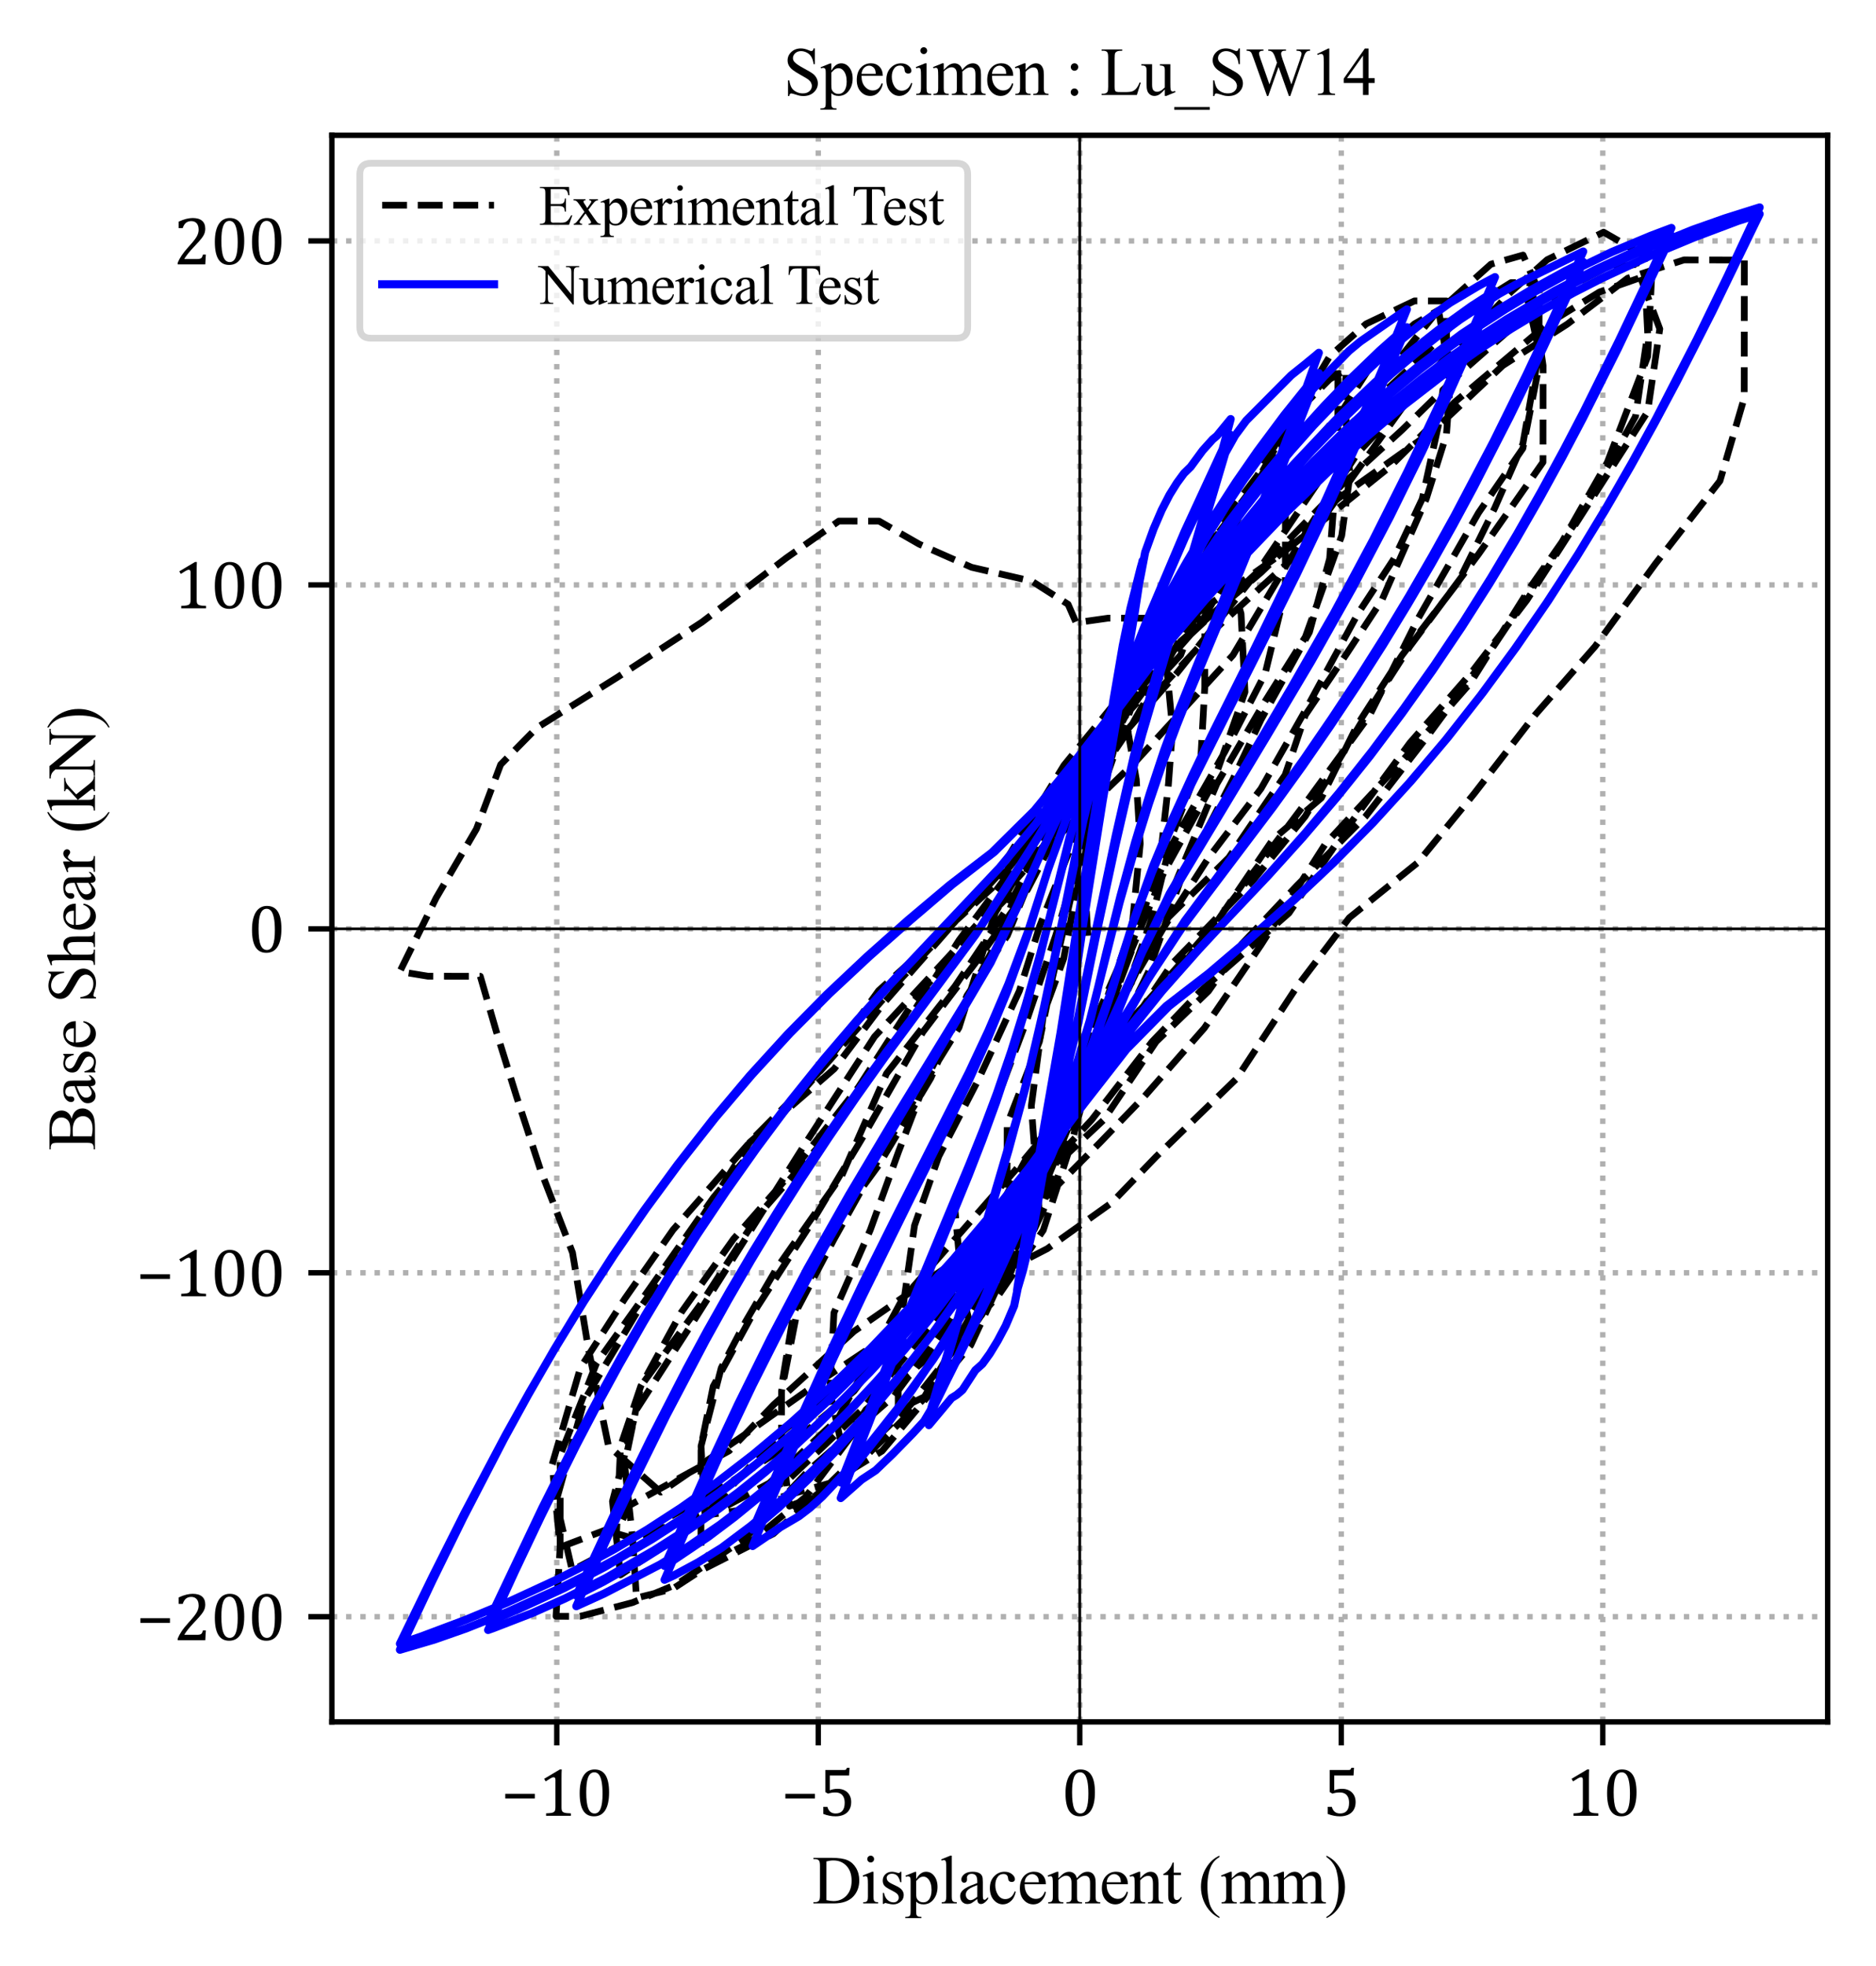 <?xml version="1.0" encoding="utf-8" standalone="no"?>
<!DOCTYPE svg PUBLIC "-//W3C//DTD SVG 1.1//EN"
  "http://www.w3.org/Graphics/SVG/1.1/DTD/svg11.dtd">
<svg xmlns:xlink="http://www.w3.org/1999/xlink" width="279.453pt" height="292.774pt" viewBox="0 0 279.453 292.774" xmlns="http://www.w3.org/2000/svg" version="1.1">
 <defs>
  <style type="text/css">*{stroke-linejoin: round; stroke-linecap: butt}</style>
 </defs>
 <g id="figure_1">
  <g id="patch_1">
   <path d="M 0 292.774 
L 279.453 292.774 
L 279.453 0 
L 0 0 
z
" style="fill: #ffffff"/>
  </g>
  <g id="axes_1">
   <g id="patch_2">
    <path d="M 49.433 256.404 
L 272.253 256.404 
L 272.253 20.144 
L 49.433 20.144 
z
" style="fill: #ffffff"/>
   </g>
   <g id="matplotlib.axis_1">
    <g id="xtick_1">
     <g id="line2d_1">
      <path d="M 82.939 256.404 
L 82.939 20.144 
" clip-path="url(#p90c3ec22d5)" style="fill: none; stroke-dasharray: 0.8,1.32; stroke-dashoffset: 0; stroke: #b0b0b0; stroke-width: 0.8"/>
     </g>
     <g id="line2d_2">
      <defs>
       <path id="me6032faff7" d="M 0 0 
L 0 3.5 
" style="stroke: #000000; stroke-width: 0.8"/>
      </defs>
      <g>
       <use xlink:href="#me6032faff7" x="82.939" y="256.404" style="stroke: #000000; stroke-width: 0.8"/>
      </g>
     </g>
     <g id="text_1">
      <!-- −10 -->
      <g transform="translate(74.632 270.391) scale(0.1 -0.1)">
       <defs>
        <path id="Cambria-2212" d="M 397 1613 
L 397 2047 
L 3147 2047 
L 3147 1613 
L 397 1613 
z
" transform="scale(0.016)"/>
        <path id="Cambria-31" d="M 2172 816 
Q 2172 634 2192 542 
Q 2213 450 2264 392 
Q 2316 334 2412 301 
Q 2509 269 2656 251 
Q 2803 234 3044 228 
L 3044 0 
L 734 0 
L 734 228 
Q 1081 244 1229 270 
Q 1378 297 1456 350 
Q 1534 403 1570 500 
Q 1606 597 1606 816 
L 1606 3350 
Q 1606 3475 1562 3533 
Q 1519 3591 1434 3591 
Q 1334 3591 1150 3487 
Q 966 3384 694 3203 
L 556 3444 
L 2019 4316 
L 2191 4316 
Q 2172 4016 2172 3484 
L 2172 816 
z
" transform="scale(0.016)"/>
        <path id="Cambria-30" d="M 1738 -50 
Q 1063 -50 733 481 
Q 403 1013 403 2094 
Q 403 2669 504 3087 
Q 606 3506 789 3779 
Q 972 4053 1228 4184 
Q 1484 4316 1788 4316 
Q 2472 4316 2806 3787 
Q 3141 3259 3141 2191 
Q 3141 1084 2783 517 
Q 2425 -50 1738 -50 
z
M 1013 2188 
Q 1013 1169 1202 692 
Q 1391 216 1788 216 
Q 2166 216 2348 664 
Q 2531 1113 2531 2053 
Q 2531 2772 2437 3217 
Q 2344 3663 2176 3856 
Q 2009 4050 1772 4050 
Q 1556 4050 1411 3922 
Q 1266 3794 1177 3553 
Q 1088 3313 1050 2967 
Q 1013 2622 1013 2188 
z
" transform="scale(0.016)"/>
       </defs>
       <use xlink:href="#Cambria-2212"/>
       <use xlink:href="#Cambria-31" x="55.371"/>
       <use xlink:href="#Cambria-30" x="110.742"/>
      </g>
     </g>
    </g>
    <g id="xtick_2">
     <g id="line2d_3">
      <path d="M 121.892 256.404 
L 121.892 20.144 
" clip-path="url(#p90c3ec22d5)" style="fill: none; stroke-dasharray: 0.8,1.32; stroke-dashoffset: 0; stroke: #b0b0b0; stroke-width: 0.8"/>
     </g>
     <g id="line2d_4">
      <g>
       <use xlink:href="#me6032faff7" x="121.892" y="256.404" style="stroke: #000000; stroke-width: 0.8"/>
      </g>
     </g>
     <g id="text_2">
      <!-- −5 -->
      <g transform="translate(116.355 270.391) scale(0.1 -0.1)">
       <defs>
        <path id="Cambria-35" d="M 469 172 
L 469 834 
L 847 834 
Q 941 516 1130 366 
Q 1319 216 1619 216 
Q 2034 216 2246 466 
Q 2459 716 2459 1213 
Q 2459 1544 2346 1761 
Q 2234 1978 2043 2075 
Q 1853 2172 1600 2172 
Q 1388 2172 1234 2145 
Q 1081 2119 906 2063 
L 656 2209 
L 656 4266 
L 2378 4266 
Q 2484 4266 2531 4283 
Q 2578 4300 2606 4336 
Q 2634 4372 2672 4472 
L 2916 4472 
L 2869 3747 
L 1072 3747 
L 1072 2375 
Q 1234 2444 1425 2478 
Q 1616 2513 1806 2513 
Q 2178 2513 2465 2361 
Q 2753 2209 2909 1929 
Q 3066 1650 3066 1281 
Q 3066 863 2891 563 
Q 2716 263 2384 106 
Q 2053 -50 1600 -50 
Q 1059 -50 469 172 
z
" transform="scale(0.016)"/>
       </defs>
       <use xlink:href="#Cambria-2212"/>
       <use xlink:href="#Cambria-35" x="55.371"/>
      </g>
     </g>
    </g>
    <g id="xtick_3">
     <g id="line2d_5">
      <path d="M 160.846 256.404 
L 160.846 20.144 
" clip-path="url(#p90c3ec22d5)" style="fill: none; stroke-dasharray: 0.8,1.32; stroke-dashoffset: 0; stroke: #b0b0b0; stroke-width: 0.8"/>
     </g>
     <g id="line2d_6">
      <g>
       <use xlink:href="#me6032faff7" x="160.846" y="256.404" style="stroke: #000000; stroke-width: 0.8"/>
      </g>
     </g>
     <g id="text_3">
      <!-- 0 -->
      <g transform="translate(158.077 270.391) scale(0.1 -0.1)">
       <use xlink:href="#Cambria-30"/>
      </g>
     </g>
    </g>
    <g id="xtick_4">
     <g id="line2d_7">
      <path d="M 199.799 256.404 
L 199.799 20.144 
" clip-path="url(#p90c3ec22d5)" style="fill: none; stroke-dasharray: 0.8,1.32; stroke-dashoffset: 0; stroke: #b0b0b0; stroke-width: 0.8"/>
     </g>
     <g id="line2d_8">
      <g>
       <use xlink:href="#me6032faff7" x="199.799" y="256.404" style="stroke: #000000; stroke-width: 0.8"/>
      </g>
     </g>
     <g id="text_4">
      <!-- 5 -->
      <g transform="translate(197.031 270.391) scale(0.1 -0.1)">
       <use xlink:href="#Cambria-35"/>
      </g>
     </g>
    </g>
    <g id="xtick_5">
     <g id="line2d_9">
      <path d="M 238.753 256.404 
L 238.753 20.144 
" clip-path="url(#p90c3ec22d5)" style="fill: none; stroke-dasharray: 0.8,1.32; stroke-dashoffset: 0; stroke: #b0b0b0; stroke-width: 0.8"/>
     </g>
     <g id="line2d_10">
      <g>
       <use xlink:href="#me6032faff7" x="238.753" y="256.404" style="stroke: #000000; stroke-width: 0.8"/>
      </g>
     </g>
     <g id="text_5">
      <!-- 10 -->
      <g transform="translate(233.215 270.391) scale(0.1 -0.1)">
       <use xlink:href="#Cambria-31"/>
       <use xlink:href="#Cambria-30" x="55.371"/>
      </g>
     </g>
    </g>
    <g id="text_6">
     <!-- Displacement (mm) -->
     <g transform="translate(120.994 283.435) scale(0.1 -0.1)">
      <defs>
       <path id="TimesNewRomanPSMT-44" d="M 109 0 
L 109 116 
L 269 116 
Q 538 116 650 288 
Q 719 391 719 750 
L 719 3488 
Q 719 3884 631 3984 
Q 509 4122 269 4122 
L 109 4122 
L 109 4238 
L 1834 4238 
Q 2784 4238 3279 4022 
Q 3775 3806 4076 3303 
Q 4378 2800 4378 2141 
Q 4378 1256 3841 663 
Q 3238 0 2003 0 
L 109 0 
z
M 1319 306 
Q 1716 219 1984 219 
Q 2709 219 3187 728 
Q 3666 1238 3666 2109 
Q 3666 2988 3187 3494 
Q 2709 4000 1959 4000 
Q 1678 4000 1319 3909 
L 1319 306 
z
" transform="scale(0.016)"/>
       <path id="TimesNewRomanPSMT-69" d="M 928 4444 
Q 1059 4444 1151 4351 
Q 1244 4259 1244 4128 
Q 1244 3997 1151 3903 
Q 1059 3809 928 3809 
Q 797 3809 703 3903 
Q 609 3997 609 4128 
Q 609 4259 701 4351 
Q 794 4444 928 4444 
z
M 1188 2947 
L 1188 647 
Q 1188 378 1227 289 
Q 1266 200 1342 156 
Q 1419 113 1622 113 
L 1622 0 
L 231 0 
L 231 113 
Q 441 113 512 153 
Q 584 194 626 287 
Q 669 381 669 647 
L 669 1750 
Q 669 2216 641 2353 
Q 619 2453 572 2492 
Q 525 2531 444 2531 
Q 356 2531 231 2484 
L 188 2597 
L 1050 2947 
L 1188 2947 
z
" transform="scale(0.016)"/>
       <path id="TimesNewRomanPSMT-73" d="M 2050 2947 
L 2050 1972 
L 1947 1972 
Q 1828 2431 1642 2597 
Q 1456 2763 1169 2763 
Q 950 2763 815 2647 
Q 681 2531 681 2391 
Q 681 2216 781 2091 
Q 878 1963 1175 1819 
L 1631 1597 
Q 2266 1288 2266 781 
Q 2266 391 1970 151 
Q 1675 -88 1309 -88 
Q 1047 -88 709 6 
Q 606 38 541 38 
Q 469 38 428 -44 
L 325 -44 
L 325 978 
L 428 978 
Q 516 541 762 319 
Q 1009 97 1316 97 
Q 1531 97 1667 223 
Q 1803 350 1803 528 
Q 1803 744 1651 891 
Q 1500 1038 1047 1263 
Q 594 1488 453 1669 
Q 313 1847 313 2119 
Q 313 2472 555 2709 
Q 797 2947 1181 2947 
Q 1350 2947 1591 2875 
Q 1750 2828 1803 2828 
Q 1853 2828 1881 2850 
Q 1909 2872 1947 2947 
L 2050 2947 
z
" transform="scale(0.016)"/>
       <path id="TimesNewRomanPSMT-70" d="M -6 2578 
L 875 2934 
L 994 2934 
L 994 2266 
Q 1216 2644 1439 2795 
Q 1663 2947 1909 2947 
Q 2341 2947 2628 2609 
Q 2981 2197 2981 1534 
Q 2981 794 2556 309 
Q 2206 -88 1675 -88 
Q 1444 -88 1275 -22 
Q 1150 25 994 166 
L 994 -706 
Q 994 -1000 1030 -1079 
Q 1066 -1159 1155 -1206 
Q 1244 -1253 1478 -1253 
L 1478 -1369 
L -22 -1369 
L -22 -1253 
L 56 -1253 
Q 228 -1256 350 -1188 
Q 409 -1153 442 -1076 
Q 475 -1000 475 -688 
L 475 2019 
Q 475 2297 450 2372 
Q 425 2447 370 2484 
Q 316 2522 222 2522 
Q 147 2522 31 2478 
L -6 2578 
z
M 994 2081 
L 994 1013 
Q 994 666 1022 556 
Q 1066 375 1236 237 
Q 1406 100 1666 100 
Q 1978 100 2172 344 
Q 2425 663 2425 1241 
Q 2425 1897 2138 2250 
Q 1938 2494 1663 2494 
Q 1513 2494 1366 2419 
Q 1253 2363 994 2081 
z
" transform="scale(0.016)"/>
       <path id="TimesNewRomanPSMT-6c" d="M 1184 4444 
L 1184 647 
Q 1184 378 1223 290 
Q 1263 203 1344 158 
Q 1425 113 1647 113 
L 1647 0 
L 244 0 
L 244 113 
Q 441 113 512 153 
Q 584 194 625 287 
Q 666 381 666 647 
L 666 3247 
Q 666 3731 644 3842 
Q 622 3953 573 3993 
Q 525 4034 450 4034 
Q 369 4034 244 3984 
L 191 4094 
L 1044 4444 
L 1184 4444 
z
" transform="scale(0.016)"/>
       <path id="TimesNewRomanPSMT-61" d="M 1822 413 
Q 1381 72 1269 19 
Q 1100 -59 909 -59 
Q 613 -59 420 144 
Q 228 347 228 678 
Q 228 888 322 1041 
Q 450 1253 767 1440 
Q 1084 1628 1822 1897 
L 1822 2009 
Q 1822 2438 1686 2597 
Q 1550 2756 1291 2756 
Q 1094 2756 978 2650 
Q 859 2544 859 2406 
L 866 2225 
Q 866 2081 792 2003 
Q 719 1925 600 1925 
Q 484 1925 411 2006 
Q 338 2088 338 2228 
Q 338 2497 613 2722 
Q 888 2947 1384 2947 
Q 1766 2947 2009 2819 
Q 2194 2722 2281 2516 
Q 2338 2381 2338 1966 
L 2338 994 
Q 2338 584 2353 492 
Q 2369 400 2405 369 
Q 2441 338 2488 338 
Q 2538 338 2575 359 
Q 2641 400 2828 588 
L 2828 413 
Q 2478 -56 2159 -56 
Q 2006 -56 1915 50 
Q 1825 156 1822 413 
z
M 1822 616 
L 1822 1706 
Q 1350 1519 1213 1441 
Q 966 1303 859 1153 
Q 753 1003 753 825 
Q 753 600 887 451 
Q 1022 303 1197 303 
Q 1434 303 1822 616 
z
" transform="scale(0.016)"/>
       <path id="TimesNewRomanPSMT-63" d="M 2631 1088 
Q 2516 522 2178 217 
Q 1841 -88 1431 -88 
Q 944 -88 581 321 
Q 219 731 219 1428 
Q 219 2103 620 2525 
Q 1022 2947 1584 2947 
Q 2006 2947 2278 2723 
Q 2550 2500 2550 2259 
Q 2550 2141 2473 2067 
Q 2397 1994 2259 1994 
Q 2075 1994 1981 2113 
Q 1928 2178 1911 2362 
Q 1894 2547 1784 2644 
Q 1675 2738 1481 2738 
Q 1169 2738 978 2506 
Q 725 2200 725 1697 
Q 725 1184 976 792 
Q 1228 400 1656 400 
Q 1963 400 2206 609 
Q 2378 753 2541 1131 
L 2631 1088 
z
" transform="scale(0.016)"/>
       <path id="TimesNewRomanPSMT-65" d="M 681 1784 
Q 678 1147 991 784 
Q 1303 422 1725 422 
Q 2006 422 2214 576 
Q 2422 731 2563 1106 
L 2659 1044 
Q 2594 616 2278 264 
Q 1963 -88 1488 -88 
Q 972 -88 605 314 
Q 238 716 238 1394 
Q 238 2128 614 2539 
Q 991 2950 1559 2950 
Q 2041 2950 2350 2633 
Q 2659 2316 2659 1784 
L 681 1784 
z
M 681 1966 
L 2006 1966 
Q 1991 2241 1941 2353 
Q 1863 2528 1708 2628 
Q 1553 2728 1384 2728 
Q 1125 2728 920 2526 
Q 716 2325 681 1966 
z
" transform="scale(0.016)"/>
       <path id="TimesNewRomanPSMT-6d" d="M 1050 2338 
Q 1363 2650 1419 2697 
Q 1559 2816 1721 2881 
Q 1884 2947 2044 2947 
Q 2313 2947 2506 2790 
Q 2700 2634 2766 2338 
Q 3088 2713 3309 2830 
Q 3531 2947 3766 2947 
Q 3994 2947 4170 2830 
Q 4347 2713 4450 2447 
Q 4519 2266 4519 1878 
L 4519 647 
Q 4519 378 4559 278 
Q 4591 209 4675 161 
Q 4759 113 4950 113 
L 4950 0 
L 3538 0 
L 3538 113 
L 3597 113 
Q 3781 113 3884 184 
Q 3956 234 3988 344 
Q 4000 397 4000 647 
L 4000 1878 
Q 4000 2228 3916 2372 
Q 3794 2572 3525 2572 
Q 3359 2572 3192 2489 
Q 3025 2406 2788 2181 
L 2781 2147 
L 2788 2013 
L 2788 647 
Q 2788 353 2820 281 
Q 2853 209 2943 161 
Q 3034 113 3253 113 
L 3253 0 
L 1806 0 
L 1806 113 
Q 2044 113 2133 169 
Q 2222 225 2256 338 
Q 2272 391 2272 647 
L 2272 1878 
Q 2272 2228 2169 2381 
Q 2031 2581 1784 2581 
Q 1616 2581 1450 2491 
Q 1191 2353 1050 2181 
L 1050 647 
Q 1050 366 1089 281 
Q 1128 197 1204 155 
Q 1281 113 1516 113 
L 1516 0 
L 100 0 
L 100 113 
Q 297 113 375 155 
Q 453 197 493 289 
Q 534 381 534 647 
L 534 1741 
Q 534 2213 506 2350 
Q 484 2453 437 2492 
Q 391 2531 309 2531 
Q 222 2531 100 2484 
L 53 2597 
L 916 2947 
L 1050 2947 
L 1050 2338 
z
" transform="scale(0.016)"/>
       <path id="TimesNewRomanPSMT-6e" d="M 1034 2341 
Q 1538 2947 1994 2947 
Q 2228 2947 2397 2830 
Q 2566 2713 2666 2444 
Q 2734 2256 2734 1869 
L 2734 647 
Q 2734 375 2778 278 
Q 2813 200 2889 156 
Q 2966 113 3172 113 
L 3172 0 
L 1756 0 
L 1756 113 
L 1816 113 
Q 2016 113 2095 173 
Q 2175 234 2206 353 
Q 2219 400 2219 647 
L 2219 1819 
Q 2219 2209 2117 2386 
Q 2016 2563 1775 2563 
Q 1403 2563 1034 2156 
L 1034 647 
Q 1034 356 1069 288 
Q 1113 197 1189 155 
Q 1266 113 1500 113 
L 1500 0 
L 84 0 
L 84 113 
L 147 113 
Q 366 113 442 223 
Q 519 334 519 647 
L 519 1709 
Q 519 2225 495 2337 
Q 472 2450 423 2490 
Q 375 2531 294 2531 
Q 206 2531 84 2484 
L 38 2597 
L 900 2947 
L 1034 2947 
L 1034 2341 
z
" transform="scale(0.016)"/>
       <path id="TimesNewRomanPSMT-74" d="M 1031 3803 
L 1031 2863 
L 1700 2863 
L 1700 2644 
L 1031 2644 
L 1031 788 
Q 1031 509 1111 412 
Q 1191 316 1316 316 
Q 1419 316 1516 380 
Q 1613 444 1666 569 
L 1788 569 
Q 1678 263 1478 108 
Q 1278 -47 1066 -47 
Q 922 -47 784 33 
Q 647 113 581 261 
Q 516 409 516 719 
L 516 2644 
L 63 2644 
L 63 2747 
Q 234 2816 414 2980 
Q 594 3144 734 3369 
Q 806 3488 934 3803 
L 1031 3803 
z
" transform="scale(0.016)"/>
       <path id="TimesNewRomanPSMT-20" transform="scale(0.016)"/>
       <path id="TimesNewRomanPSMT-28" d="M 1988 -1253 
L 1988 -1369 
Q 1516 -1131 1200 -813 
Q 750 -359 506 256 
Q 263 872 263 1534 
Q 263 2503 741 3301 
Q 1219 4100 1988 4444 
L 1988 4313 
Q 1603 4100 1356 3731 
Q 1109 3363 987 2797 
Q 866 2231 866 1616 
Q 866 947 969 400 
Q 1050 -31 1165 -292 
Q 1281 -553 1476 -793 
Q 1672 -1034 1988 -1253 
z
" transform="scale(0.016)"/>
       <path id="TimesNewRomanPSMT-29" d="M 144 4313 
L 144 4444 
Q 619 4209 934 3891 
Q 1381 3434 1625 2820 
Q 1869 2206 1869 1541 
Q 1869 572 1392 -226 
Q 916 -1025 144 -1369 
L 144 -1253 
Q 528 -1038 776 -670 
Q 1025 -303 1145 264 
Q 1266 831 1266 1447 
Q 1266 2113 1163 2663 
Q 1084 3094 967 3353 
Q 850 3613 656 3853 
Q 463 4094 144 4313 
z
" transform="scale(0.016)"/>
      </defs>
      <use xlink:href="#TimesNewRomanPSMT-44"/>
      <use xlink:href="#TimesNewRomanPSMT-69" x="72.217"/>
      <use xlink:href="#TimesNewRomanPSMT-73" x="100"/>
      <use xlink:href="#TimesNewRomanPSMT-70" x="138.916"/>
      <use xlink:href="#TimesNewRomanPSMT-6c" x="188.916"/>
      <use xlink:href="#TimesNewRomanPSMT-61" x="216.699"/>
      <use xlink:href="#TimesNewRomanPSMT-63" x="261.084"/>
      <use xlink:href="#TimesNewRomanPSMT-65" x="305.469"/>
      <use xlink:href="#TimesNewRomanPSMT-6d" x="349.854"/>
      <use xlink:href="#TimesNewRomanPSMT-65" x="427.637"/>
      <use xlink:href="#TimesNewRomanPSMT-6e" x="472.021"/>
      <use xlink:href="#TimesNewRomanPSMT-74" x="522.021"/>
      <use xlink:href="#TimesNewRomanPSMT-20" x="549.805"/>
      <use xlink:href="#TimesNewRomanPSMT-28" x="574.805"/>
      <use xlink:href="#TimesNewRomanPSMT-6d" x="608.105"/>
      <use xlink:href="#TimesNewRomanPSMT-6d" x="685.889"/>
      <use xlink:href="#TimesNewRomanPSMT-29" x="763.672"/>
     </g>
    </g>
   </g>
   <g id="matplotlib.axis_2">
    <g id="ytick_1">
     <g id="line2d_11">
      <path d="M 49.433 240.747 
L 272.253 240.747 
" clip-path="url(#p90c3ec22d5)" style="fill: none; stroke-dasharray: 0.8,1.32; stroke-dashoffset: 0; stroke: #b0b0b0; stroke-width: 0.8"/>
     </g>
     <g id="line2d_12">
      <defs>
       <path id="meafef677dc" d="M 0 0 
L -3.5 0 
" style="stroke: #000000; stroke-width: 0.8"/>
      </defs>
      <g>
       <use xlink:href="#meafef677dc" x="49.433" y="240.747" style="stroke: #000000; stroke-width: 0.8"/>
      </g>
     </g>
     <g id="text_7">
      <!-- −200 -->
      <g transform="translate(20.283 244.24) scale(0.1 -0.1)">
       <defs>
        <path id="Cambria-32" d="M 2194 500 
Q 2347 500 2440 519 
Q 2534 538 2590 581 
Q 2647 625 2680 695 
Q 2713 766 2763 913 
L 3028 913 
L 2975 0 
L 403 0 
L 403 150 
Q 538 478 766 822 
Q 994 1166 1413 1631 
Q 1775 2031 1934 2238 
Q 2109 2463 2195 2627 
Q 2281 2791 2318 2936 
Q 2356 3081 2356 3228 
Q 2356 3463 2281 3642 
Q 2206 3822 2051 3925 
Q 1897 4028 1663 4028 
Q 1078 4028 875 3378 
L 497 3378 
L 497 3978 
Q 875 4156 1204 4236 
Q 1534 4316 1797 4316 
Q 2378 4316 2675 4061 
Q 2972 3806 2972 3322 
Q 2972 3156 2939 3017 
Q 2906 2878 2836 2742 
Q 2766 2606 2647 2450 
Q 2528 2294 2384 2133 
Q 2241 1972 1888 1597 
Q 1294 969 1016 500 
L 2194 500 
z
" transform="scale(0.016)"/>
       </defs>
       <use xlink:href="#Cambria-2212"/>
       <use xlink:href="#Cambria-32" x="55.371"/>
       <use xlink:href="#Cambria-30" x="110.742"/>
       <use xlink:href="#Cambria-30" x="166.113"/>
      </g>
     </g>
    </g>
    <g id="ytick_2">
     <g id="line2d_13">
      <path d="M 49.433 189.529 
L 272.253 189.529 
" clip-path="url(#p90c3ec22d5)" style="fill: none; stroke-dasharray: 0.8,1.32; stroke-dashoffset: 0; stroke: #b0b0b0; stroke-width: 0.8"/>
     </g>
     <g id="line2d_14">
      <g>
       <use xlink:href="#meafef677dc" x="49.433" y="189.529" style="stroke: #000000; stroke-width: 0.8"/>
      </g>
     </g>
     <g id="text_8">
      <!-- −100 -->
      <g transform="translate(20.283 193.023) scale(0.1 -0.1)">
       <use xlink:href="#Cambria-2212"/>
       <use xlink:href="#Cambria-31" x="55.371"/>
       <use xlink:href="#Cambria-30" x="110.742"/>
       <use xlink:href="#Cambria-30" x="166.113"/>
      </g>
     </g>
    </g>
    <g id="ytick_3">
     <g id="line2d_15">
      <path d="M 49.433 138.312 
L 272.253 138.312 
" clip-path="url(#p90c3ec22d5)" style="fill: none; stroke-dasharray: 0.8,1.32; stroke-dashoffset: 0; stroke: #b0b0b0; stroke-width: 0.8"/>
     </g>
     <g id="line2d_16">
      <g>
       <use xlink:href="#meafef677dc" x="49.433" y="138.312" style="stroke: #000000; stroke-width: 0.8"/>
      </g>
     </g>
     <g id="text_9">
      <!-- 0 -->
      <g transform="translate(36.895 141.806) scale(0.1 -0.1)">
       <use xlink:href="#Cambria-30"/>
      </g>
     </g>
    </g>
    <g id="ytick_4">
     <g id="line2d_17">
      <path d="M 49.433 87.095 
L 272.253 87.095 
" clip-path="url(#p90c3ec22d5)" style="fill: none; stroke-dasharray: 0.8,1.32; stroke-dashoffset: 0; stroke: #b0b0b0; stroke-width: 0.8"/>
     </g>
     <g id="line2d_18">
      <g>
       <use xlink:href="#meafef677dc" x="49.433" y="87.095" style="stroke: #000000; stroke-width: 0.8"/>
      </g>
     </g>
     <g id="text_10">
      <!-- 100 -->
      <g transform="translate(25.82 90.589) scale(0.1 -0.1)">
       <use xlink:href="#Cambria-31"/>
       <use xlink:href="#Cambria-30" x="55.371"/>
       <use xlink:href="#Cambria-30" x="110.742"/>
      </g>
     </g>
    </g>
    <g id="ytick_5">
     <g id="line2d_19">
      <path d="M 49.433 35.877 
L 272.253 35.877 
" clip-path="url(#p90c3ec22d5)" style="fill: none; stroke-dasharray: 0.8,1.32; stroke-dashoffset: 0; stroke: #b0b0b0; stroke-width: 0.8"/>
     </g>
     <g id="line2d_20">
      <g>
       <use xlink:href="#meafef677dc" x="49.433" y="35.877" style="stroke: #000000; stroke-width: 0.8"/>
      </g>
     </g>
     <g id="text_11">
      <!-- 200 -->
      <g transform="translate(25.82 39.371) scale(0.1 -0.1)">
       <use xlink:href="#Cambria-32"/>
       <use xlink:href="#Cambria-30" x="55.371"/>
       <use xlink:href="#Cambria-30" x="110.742"/>
      </g>
     </g>
    </g>
    <g id="text_12">
     <!-- Base Shear (kN) -->
     <g transform="translate(14.144 171.319) rotate(-90) scale(0.1 -0.1)">
      <defs>
       <path id="TimesNewRomanPSMT-42" d="M 2956 2163 
Q 3397 2069 3616 1863 
Q 3919 1575 3919 1159 
Q 3919 844 3719 555 
Q 3519 266 3170 133 
Q 2822 0 2106 0 
L 106 0 
L 106 116 
L 266 116 
Q 531 116 647 284 
Q 719 394 719 750 
L 719 3488 
Q 719 3881 628 3984 
Q 506 4122 266 4122 
L 106 4122 
L 106 4238 
L 1938 4238 
Q 2450 4238 2759 4163 
Q 3228 4050 3475 3764 
Q 3722 3478 3722 3106 
Q 3722 2788 3528 2536 
Q 3334 2284 2956 2163 
z
M 1319 2331 
Q 1434 2309 1582 2298 
Q 1731 2288 1909 2288 
Q 2366 2288 2595 2386 
Q 2825 2484 2947 2687 
Q 3069 2891 3069 3131 
Q 3069 3503 2766 3765 
Q 2463 4028 1881 4028 
Q 1569 4028 1319 3959 
L 1319 2331 
z
M 1319 306 
Q 1681 222 2034 222 
Q 2600 222 2897 476 
Q 3194 731 3194 1106 
Q 3194 1353 3059 1581 
Q 2925 1809 2622 1940 
Q 2319 2072 1872 2072 
Q 1678 2072 1540 2065 
Q 1403 2059 1319 2044 
L 1319 306 
z
" transform="scale(0.016)"/>
       <path id="TimesNewRomanPSMT-53" d="M 2934 4334 
L 2934 2869 
L 2819 2869 
Q 2763 3291 2617 3541 
Q 2472 3791 2203 3937 
Q 1934 4084 1647 4084 
Q 1322 4084 1109 3886 
Q 897 3688 897 3434 
Q 897 3241 1031 3081 
Q 1225 2847 1953 2456 
Q 2547 2138 2764 1967 
Q 2981 1797 3098 1565 
Q 3216 1334 3216 1081 
Q 3216 600 2842 251 
Q 2469 -97 1881 -97 
Q 1697 -97 1534 -69 
Q 1438 -53 1133 45 
Q 828 144 747 144 
Q 669 144 623 97 
Q 578 50 556 -97 
L 441 -97 
L 441 1356 
L 556 1356 
Q 638 900 775 673 
Q 913 447 1195 297 
Q 1478 147 1816 147 
Q 2206 147 2432 353 
Q 2659 559 2659 841 
Q 2659 997 2573 1156 
Q 2488 1316 2306 1453 
Q 2184 1547 1640 1851 
Q 1097 2156 867 2337 
Q 638 2519 519 2737 
Q 400 2956 400 3219 
Q 400 3675 750 4004 
Q 1100 4334 1641 4334 
Q 1978 4334 2356 4169 
Q 2531 4091 2603 4091 
Q 2684 4091 2736 4139 
Q 2788 4188 2819 4334 
L 2934 4334 
z
" transform="scale(0.016)"/>
       <path id="TimesNewRomanPSMT-68" d="M 1041 4444 
L 1041 2350 
Q 1388 2731 1591 2839 
Q 1794 2947 1997 2947 
Q 2241 2947 2416 2812 
Q 2591 2678 2675 2391 
Q 2734 2191 2734 1659 
L 2734 647 
Q 2734 375 2778 275 
Q 2809 200 2884 156 
Q 2959 113 3159 113 
L 3159 0 
L 1753 0 
L 1753 113 
L 1819 113 
Q 2019 113 2097 173 
Q 2175 234 2206 353 
Q 2216 403 2216 647 
L 2216 1659 
Q 2216 2128 2167 2275 
Q 2119 2422 2012 2495 
Q 1906 2569 1756 2569 
Q 1603 2569 1437 2487 
Q 1272 2406 1041 2159 
L 1041 647 
Q 1041 353 1073 281 
Q 1106 209 1195 161 
Q 1284 113 1503 113 
L 1503 0 
L 84 0 
L 84 113 
Q 275 113 384 172 
Q 447 203 484 290 
Q 522 378 522 647 
L 522 3238 
Q 522 3728 498 3840 
Q 475 3953 426 3993 
Q 378 4034 297 4034 
Q 231 4034 84 3984 
L 41 4094 
L 897 4444 
L 1041 4444 
z
" transform="scale(0.016)"/>
       <path id="TimesNewRomanPSMT-72" d="M 1038 2947 
L 1038 2303 
Q 1397 2947 1775 2947 
Q 1947 2947 2059 2842 
Q 2172 2738 2172 2600 
Q 2172 2478 2090 2393 
Q 2009 2309 1897 2309 
Q 1788 2309 1652 2417 
Q 1516 2525 1450 2525 
Q 1394 2525 1328 2463 
Q 1188 2334 1038 2041 
L 1038 669 
Q 1038 431 1097 309 
Q 1138 225 1241 169 
Q 1344 113 1538 113 
L 1538 0 
L 72 0 
L 72 113 
Q 291 113 397 181 
Q 475 231 506 341 
Q 522 394 522 644 
L 522 1753 
Q 522 2253 501 2348 
Q 481 2444 426 2487 
Q 372 2531 291 2531 
Q 194 2531 72 2484 
L 41 2597 
L 906 2947 
L 1038 2947 
z
" transform="scale(0.016)"/>
       <path id="TimesNewRomanPSMT-6b" d="M 1047 4444 
L 1047 1597 
L 1775 2259 
Q 2006 2472 2044 2528 
Q 2069 2566 2069 2603 
Q 2069 2666 2017 2711 
Q 1966 2756 1847 2763 
L 1847 2863 
L 3091 2863 
L 3091 2763 
Q 2834 2756 2664 2684 
Q 2494 2613 2291 2428 
L 1556 1750 
L 2291 822 
Q 2597 438 2703 334 
Q 2853 188 2966 144 
Q 3044 113 3238 113 
L 3238 0 
L 1847 0 
L 1847 113 
Q 1966 116 2008 148 
Q 2050 181 2050 241 
Q 2050 313 1925 472 
L 1047 1594 
L 1047 644 
Q 1047 366 1086 278 
Q 1125 191 1197 153 
Q 1269 116 1509 113 
L 1509 0 
L 53 0 
L 53 113 
Q 272 113 381 166 
Q 447 200 481 272 
Q 528 375 528 628 
L 528 3234 
Q 528 3731 506 3842 
Q 484 3953 434 3995 
Q 384 4038 303 4038 
Q 238 4038 106 3984 
L 53 4094 
L 903 4444 
L 1047 4444 
z
" transform="scale(0.016)"/>
       <path id="TimesNewRomanPSMT-4e" d="M -84 4238 
L 1066 4238 
L 3656 1059 
L 3656 3503 
Q 3656 3894 3569 3991 
Q 3453 4122 3203 4122 
L 3056 4122 
L 3056 4238 
L 4531 4238 
L 4531 4122 
L 4381 4122 
Q 4113 4122 4000 3959 
Q 3931 3859 3931 3503 
L 3931 -69 
L 3819 -69 
L 1025 3344 
L 1025 734 
Q 1025 344 1109 247 
Q 1228 116 1475 116 
L 1625 116 
L 1625 0 
L 150 0 
L 150 116 
L 297 116 
Q 569 116 681 278 
Q 750 378 750 734 
L 750 3681 
Q 566 3897 470 3965 
Q 375 4034 191 4094 
Q 100 4122 -84 4122 
L -84 4238 
z
" transform="scale(0.016)"/>
      </defs>
      <use xlink:href="#TimesNewRomanPSMT-42"/>
      <use xlink:href="#TimesNewRomanPSMT-61" x="66.699"/>
      <use xlink:href="#TimesNewRomanPSMT-73" x="111.084"/>
      <use xlink:href="#TimesNewRomanPSMT-65" x="150"/>
      <use xlink:href="#TimesNewRomanPSMT-20" x="194.385"/>
      <use xlink:href="#TimesNewRomanPSMT-53" x="219.385"/>
      <use xlink:href="#TimesNewRomanPSMT-68" x="275"/>
      <use xlink:href="#TimesNewRomanPSMT-65" x="325"/>
      <use xlink:href="#TimesNewRomanPSMT-61" x="369.385"/>
      <use xlink:href="#TimesNewRomanPSMT-72" x="413.77"/>
      <use xlink:href="#TimesNewRomanPSMT-20" x="447.07"/>
      <use xlink:href="#TimesNewRomanPSMT-28" x="472.07"/>
      <use xlink:href="#TimesNewRomanPSMT-6b" x="505.371"/>
      <use xlink:href="#TimesNewRomanPSMT-4e" x="555.371"/>
      <use xlink:href="#TimesNewRomanPSMT-29" x="627.588"/>
     </g>
    </g>
   </g>
   <g id="line2d_21">
    <path d="M 162.045 139.341 
L 161.457 129.058 
L 162.667 118.777 
L 165.67 112.612 
L 167.476 105.759 
L 169.262 116.044 
L 169.851 125.642 
L 168.638 137.98 
L 165.031 148.257 
L 161.426 157.164 
L 159.018 166.757 
L 156.61 175.665 
L 154.807 180.461 
L 153.626 164.693 
L 155.44 150.985 
L 158.445 142.764 
L 160.254 133.169 
L 162.662 123.575 
L 163.871 113.98 
L 166.877 105.758 
L 169.879 100.279 
L 173.48 96.171 
L 174.664 108.512 
L 174.056 116.737 
L 172.845 127.703 
L 169.838 137.296 
L 166.833 144.832 
L 162.026 155.793 
L 158.421 164.7 
L 156.012 174.979 
L 168.635 141.407 
L 150.602 189.367 
L 150.014 179.769 
L 150.028 167.43 
L 154.836 155.097 
L 156.644 146.188 
L 160.257 130.427 
L 163.87 115.351 
L 168.678 103.019 
L 171.081 97.538 
L 174.684 91.374 
L 176.485 87.949 
L 179.475 94.123 
L 179.466 102.349 
L 178.854 113.317 
L 174.647 124.278 
L 171.636 136.613 
L 166.226 151.687 
L 162.02 161.278 
L 159.613 170.186 
L 155.403 183.204 
L 148.801 192.792 
L 144.6 197.584 
L 143.407 192.784 
L 142.223 179.757 
L 147.632 166.055 
L 153.042 151.667 
L 157.251 139.334 
L 162.062 123.575 
L 166.872 109.871 
L 171.681 96.854 
L 175.887 87.263 
L 178.887 83.84 
L 181.29 79.045 
L 184.871 91.389 
L 185.458 103.044 
L 180.648 116.747 
L 173.442 129.761 
L 166.832 145.518 
L 162.019 161.963 
L 157.209 176.352 
L 152.403 186.627 
L 140.398 204.433 
L 137.997 207.857 
L 133.799 209.907 
L 133.811 199.625 
L 136.227 182.491 
L 139.834 172.213 
L 145.84 160.568 
L 151.848 147.552 
L 154.855 137.96 
L 160.264 124.257 
L 164.475 109.868 
L 169.882 97.537 
L 175.886 87.948 
L 180.088 81.785 
L 183.69 75.621 
L 187.292 70.827 
L 190.894 64.663 
L 191.481 75.632 
L 191.467 87.971 
L 188.457 100.306 
L 182.451 111.951 
L 174.645 125.65 
L 159.625 159.903 
L 148.206 188.678 
L 138.003 202.373 
L 129.005 209.9 
L 125.403 215.379 
L 123.615 207.15 
L 124.227 195.498 
L 129.634 183.166 
L 133.842 171.519 
L 138.05 160.557 
L 142.855 150.967 
L 148.26 140.692 
L 151.865 131.786 
L 146.466 137.262 
L 165.673 110.555 
L 180.689 80.415 
L 188.491 70.144 
L 193.295 61.239 
L 198.095 56.447 
L 200.493 55.08 
L 200.486 61.935 
L 201.075 70.847 
L 199.867 79.757 
L 194.456 94.831 
L 188.452 104.419 
L 181.247 116.748 
L 175.238 131.134 
L 169.23 144.836 
L 160.82 162.647 
L 154.209 179.775 
L 145.203 194.843 
L 137.397 208.542 
L 128.397 217.44 
L 121.2 222.914 
L 117.602 224.279 
L 116.415 214.68 
L 116.424 206.454 
L 118.234 195.489 
L 124.842 181.788 
L 130.844 173.571 
L 138.649 160.558 
L 144.056 148.226 
L 150.059 139.324 
L 157.871 120.141 
L 162.675 111.922 
L 175.875 97.545 
L 181.285 83.158 
L 187.891 70.828 
L 192.095 62.608 
L 199.296 54.393 
L 199.281 67.417 
L 198.065 83.182 
L 195.056 94.146 
L 187.85 107.16 
L 183.645 116.066 
L 175.838 131.135 
L 171.028 144.838 
L 165.622 155.799 
L 159.617 166.758 
L 155.41 177.035 
L 144.597 200.326 
L 131.395 216.073 
L 123.599 220.861 
L 116.405 222.907 
L 116.423 207.14 
L 118.834 194.804 
L 124.239 184.529 
L 132.646 169.461 
L 142.852 153.023 
L 148.265 135.893 
L 159.673 116.716 
L 168.678 102.333 
L 180.085 84.527 
L 191.494 63.978 
L 198.099 53.02 
L 203.498 48.229 
L 210.693 44.812 
L 215.487 44.819 
L 215.477 53.731 
L 214.268 63.326 
L 211.858 74.291 
L 207.653 83.196 
L 202.251 91.415 
L 194.444 105.799 
L 187.839 117.443 
L 180.036 127.714 
L 173.433 137.987 
L 165.027 152.37 
L 156.016 171.551 
L 149.411 183.195 
L 144.008 191.414 
L 135.605 203.055 
L 127.203 213.325 
L 120.001 222.912 
L 111.603 229.755 
L 106.207 232.489 
L 104.411 231.115 
L 104.428 215.348 
L 106.236 206.439 
L 112.241 195.48 
L 120.646 182.468 
L 128.451 169.454 
L 137.458 153.701 
L 145.26 143.43 
L 153.063 132.473 
L 162.673 113.978 
L 171.076 101.651 
L 178.877 92.751 
L 184.881 82.477 
L 192.687 69.464 
L 199.887 61.249 
L 204.69 53.715 
L 210.689 48.24 
L 214.287 46.189 
L 216.073 56.474 
L 215.465 64.699 
L 212.458 74.292 
L 205.849 89.363 
L 200.446 97.581 
L 194.443 106.484 
L 191.437 115.391 
L 183.033 127.718 
L 174.034 136.617 
L 163.826 153.74 
L 144.009 190.728 
L 128.406 209.899 
L 117.607 220.166 
L 109.811 224.953 
L 105.016 225.632 
L 104.428 215.348 
L 107.438 203.699 
L 111.041 196.849 
L 115.845 188.63 
L 125.449 174.934 
L 132.058 159.863 
L 142.26 146.853 
L 150.064 135.211 
L 156.67 122.881 
L 165.072 111.925 
L 175.273 100.287 
L 187.275 85.223 
L 197.48 70.157 
L 207.086 55.09 
L 213.687 46.873 
L 222.085 39.345 
L 226.881 37.981 
L 229.272 43.468 
L 229.26 54.437 
L 226.849 66.772 
L 220.246 76.36 
L 211.239 92.113 
L 204.032 106.498 
L 195.029 118.824 
L 184.225 133.204 
L 175.823 144.16 
L 163.223 157.166 
L 155.411 176.349 
L 147 194.845 
L 135.598 209.224 
L 123.599 220.861 
L 115.201 228.389 
L 104.407 233.857 
L 100.209 236.593 
L 94.814 237.956 
L 94.225 229.044 
L 93.039 218.074 
L 95.449 206.424 
L 104.452 194.098 
L 112.857 181.085 
L 123.057 169.446 
L 133.262 155.066 
L 142.867 139.999 
L 153.07 126.303 
L 168.672 107.817 
L 179.481 88.639 
L 192.084 72.205 
L 205.283 59.2 
L 211.882 53.04 
L 218.482 46.195 
L 225.079 42.091 
L 228.075 42.096 
L 229.859 54.437 
L 229.843 68.833 
L 220.239 82.529 
L 210.036 96.224 
L 203.432 106.497 
L 194.426 121.565 
L 186.625 131.151 
L 174.625 143.473 
L 164.42 158.539 
L 151.218 174.286 
L 134.417 193.456 
L 124.809 211.265 
L 114.61 220.847 
L 105.615 225.633 
L 92.421 234.525 
L 91.235 223.555 
L 94.846 209.85 
L 103.25 196.838 
L 120.06 170.128 
L 130.266 154.376 
L 141.666 142.053 
L 153.667 128.361 
L 169.265 113.302 
L 183.666 97.557 
L 195.074 78.379 
L 202.278 67.422 
L 211.278 57.838 
L 217.878 50.307 
L 223.277 45.516 
L 227.474 44.151 
L 229.262 52.38 
L 226.85 66.087 
L 222.644 75.678 
L 217.238 86.638 
L 208.836 97.594 
L 202.232 107.867 
L 196.826 118.827 
L 189.628 124.986 
L 181.224 137.313 
L 167.423 153.059 
L 153.019 172.232 
L 145.212 186.617 
L 135.012 196.884 
L 127.21 207.156 
L 118.213 214.683 
L 108.617 220.839 
L 94.225 229.044 
L 91.829 228.355 
L 92.443 215.331 
L 95.449 206.424 
L 101.454 195.464 
L 109.257 184.507 
L 117.058 175.607 
L 127.86 161.913 
L 136.265 148.901 
L 160.869 119.46 
L 171.073 104.393 
L 181.273 93.44 
L 193.271 82.49 
L 209.477 59.892 
L 225.077 43.462 
L 230.476 38.672 
L 238.871 34.571 
L 244.86 38.007 
L 245.446 49.662 
L 243.634 61.998 
L 235.227 77.067 
L 228.025 87.339 
L 219.019 101.722 
L 208.818 113.36 
L 197.418 125.683 
L 187.812 140.75 
L 179.409 153.077 
L 170.408 163.346 
L 163.808 170.192 
L 153.609 180.459 
L 133.202 207.85 
L 120.605 218.8 
L 111.005 229.068 
L 100.809 235.908 
L 94.214 238.641 
L 86.421 240.686 
L 82.826 240.681 
L 83.436 230.399 
L 83.452 216.689 
L 88.861 202.986 
L 96.664 192.03 
L 106.268 178.334 
L 117.069 165.325 
L 134.471 145.47 
L 142.271 137.256 
L 153.671 124.933 
L 161.475 112.606 
L 174.077 97.543 
L 187.275 85.223 
L 199.875 72.217 
L 208.873 64.004 
L 217.273 55.79 
L 225.071 48.946 
L 232.269 43.473 
L 238.865 40.055 
L 243.66 39.376 
L 247.245 48.979 
L 245.433 61.315 
L 227.423 89.395 
L 219.021 100.351 
L 210.02 110.62 
L 200.417 123.631 
L 192.013 135.958 
L 178.815 147.592 
L 171.616 155.122 
L 162.613 166.762 
L 151.213 179.085 
L 139.214 191.407 
L 127.213 204.414 
L 116.416 213.309 
L 105.616 224.947 
L 93.026 229.727 
L 85.23 233.829 
L 82.845 223.543 
L 87.057 208.468 
L 94.862 195.455 
L 102.065 185.182 
L 111.67 170.115 
L 124.268 159.166 
L 131.47 149.579 
L 148.871 129.725 
L 158.478 113.972 
L 175.281 93.431 
L 190.874 82.486 
L 207.07 69.485 
L 216.669 59.902 
L 230.465 48.269 
L 238.262 43.482 
L 246.055 40.751 
L 245.442 53.089 
L 239.432 68.847 
L 231.626 82.546 
L 222.021 96.928 
L 212.418 109.938 
L 203.415 121.579 
L 193.216 131.846 
L 184.816 140.746 
L 180.014 147.594 
L 172.215 155.123 
L 164.411 166.765 
L 141.015 188.667 
L 127.22 198.244 
L 115.222 209.195 
L 108.622 216.04 
L 93.631 224.244 
L 92.429 226.984 
L 83.436 230.399 
L 82.252 218.058 
L 86.463 203.668 
L 93.066 193.395 
L 100.269 183.123 
L 112.27 169.431 
L 122.47 159.163 
L 130.873 147.522 
L 148.27 131.78 
L 159.672 117.401 
L 175.877 95.489 
L 187.875 85.224 
L 199.273 74.272 
L 213.668 64.011 
L 223.866 54.429 
L 233.462 48.273 
L 242.459 41.431 
L 250.852 38.702 
L 259.841 38.715 
L 259.818 59.28 
L 256.208 71.614 
L 246.606 83.939 
L 237.603 96.265 
L 228.602 106.534 
L 219.6 118.175 
L 211.198 128.445 
L 201.001 136.656 
L 193.199 146.928 
L 184.195 160.625 
L 172.196 172.261 
L 165.596 179.106 
L 156 185.947 
L 137.411 195.517 
L 123.018 205.093 
L 110.423 213.986 
L 98.428 222.195 
L 90.645 215.328 
L 87.664 200.928 
L 85.283 186.529 
L 80.503 174.183 
L 76.919 163.209 
L 73.934 153.608 
L 71.546 145.378 
L 63.755 145.367 
L 59.561 144.675 
L 64.967 133.715 
L 70.971 123.441 
L 74.578 113.849 
L 79.977 108.373 
L 91.972 100.85 
L 104.566 92.642 
L 117.161 83.064 
L 124.958 77.591 
L 130.951 77.6 
L 136.94 81.036 
L 144.727 84.475 
L 153.714 86.545 
L 159.104 89.98 
L 160.299 92.724 
L 165.094 92.046 
L 176.481 92.062 
L 176.481 92.062 
" clip-path="url(#p90c3ec22d5)" style="fill: none; stroke-dasharray: 3.7,1.6; stroke-dashoffset: 0; stroke: #000000"/>
   </g>
   <g id="line2d_22">
    <path d="M 160.846 138.312 
L 165.858 104.256 
L 167.249 96.12 
L 168.412 90.509 
L 169.903 84.595 
L 170.195 83.567 
L 170.12 84.1 
L 169.032 91.229 
L 166.794 104.523 
L 164.272 119.194 
L 161.415 137.266 
L 158.502 157.107 
L 154.015 182.456 
L 152.376 189.214 
L 151.497 192.199 
L 151.574 191.652 
L 152.668 184.541 
L 154.912 171.301 
L 157.99 153.717 
L 163.771 116.675 
L 165.384 108.78 
L 167.689 97.325 
L 169.323 88.615 
L 170.195 83.504 
L 167.626 99.272 
L 165.811 109.889 
L 163.684 122.235 
L 157.903 159.2 
L 156.291 167.093 
L 153.99 178.509 
L 152.361 187.156 
L 151.497 192.22 
L 154.078 176.441 
L 156.404 162.996 
L 158.025 153.515 
L 163.84 116.324 
L 167.965 95.958 
L 170.583 82.245 
L 171.837 78.767 
L 173.048 75.955 
L 174.21 73.695 
L 175.319 71.915 
L 176.372 70.484 
L 177.363 69.515 
L 179.145 67.089 
L 180.638 65.431 
L 181.269 64.904 
L 183.327 62.399 
L 182.164 66.754 
L 178.035 80.984 
L 171.489 102.973 
L 168.921 112.505 
L 166.226 124.338 
L 163.446 137.572 
L 159.213 158.208 
L 156.414 169.588 
L 153.685 181.691 
L 151.069 194.449 
L 149.816 197.394 
L 148.607 199.669 
L 147.446 201.571 
L 146.339 203.106 
L 145.288 204.045 
L 143.376 206.974 
L 142.521 207.703 
L 141.739 208.185 
L 138.365 212.217 
L 139.542 207.892 
L 143.685 193.542 
L 150.242 171.27 
L 152.812 161.753 
L 155.508 150.02 
L 158.289 136.919 
L 161.111 122.889 
L 162.523 116.891 
L 163.928 111.644 
L 165.321 107.044 
L 168.049 99.404 
L 170.663 92.824 
L 176.435 79.196 
L 182.313 66.494 
L 183.326 64.753 
L 183.263 64.964 
L 176.017 89.432 
L 170.143 109.406 
L 168.839 114.313 
L 166.14 125.982 
L 163.358 138.922 
L 160.537 152.769 
L 157.72 164.047 
L 156.327 168.496 
L 153.601 176.124 
L 150.989 182.763 
L 146.271 194.072 
L 140.991 205.667 
L 138.703 210.337 
L 138.367 210.915 
L 138.432 210.692 
L 146.782 182.451 
L 151.589 166.106 
L 152.894 161.246 
L 155.594 149.695 
L 158.377 136.825 
L 161.406 122.129 
L 163.642 113.219 
L 165.867 106.207 
L 168.072 100.154 
L 172.389 89.572 
L 176.523 80.038 
L 182.241 67.971 
L 183.988 64.848 
L 185.643 62.628 
L 192.332 55.895 
L 194.171 54.426 
L 195.936 52.979 
L 196.456 52.533 
L 194.527 57.9 
L 189.297 71.67 
L 184.775 83.01 
L 175.447 106.168 
L 173.377 111.827 
L 171.257 118.237 
L 169.097 125.409 
L 166.904 133.438 
L 164.687 142.332 
L 162.455 151.84 
L 157.98 166.942 
L 155.755 173.28 
L 151.375 184.074 
L 147.144 193.308 
L 141.223 205.198 
L 139.395 208.69 
L 137.651 211.632 
L 135.999 213.427 
L 132.995 216.5 
L 130.431 218.959 
L 128.347 220.332 
L 125.237 223.081 
L 127.986 215.677 
L 132.437 204.169 
L 136.968 192.958 
L 144.295 175.014 
L 146.309 169.833 
L 148.38 164.175 
L 150.501 157.752 
L 152.663 150.586 
L 154.857 142.629 
L 159.307 124.759 
L 161.546 117.202 
L 163.781 110.235 
L 166.006 104.52 
L 168.209 99.701 
L 172.521 91.222 
L 176.649 83.902 
L 180.527 77.332 
L 184.094 71.801 
L 187.294 67.184 
L 191.297 61.81 
L 195.516 56.555 
L 196.453 55.531 
L 189.212 74.133 
L 182.961 89.395 
L 177.335 102.885 
L 175.319 107.942 
L 173.246 113.504 
L 171.124 119.743 
L 168.961 126.686 
L 166.766 134.435 
L 162.315 152.041 
L 160.076 159.462 
L 157.841 166.395 
L 155.617 171.975 
L 153.414 176.717 
L 149.104 185.177 
L 143.008 195.889 
L 139.283 201.902 
L 135.899 206.955 
L 131.575 212.902 
L 127.447 218.16 
L 125.24 220.767 
L 133.934 198.555 
L 140.586 182.522 
L 144.419 173.333 
L 146.437 168.291 
L 148.512 162.765 
L 150.635 156.55 
L 152.799 149.64 
L 154.995 141.938 
L 159.447 124.542 
L 161.995 116.219 
L 165.055 107.692 
L 168.098 101.082 
L 171.112 95.17 
L 174.086 89.699 
L 179.865 79.787 
L 182.648 75.402 
L 185.344 71.364 
L 190.436 64.365 
L 195.061 58.542 
L 197.175 56.128 
L 200.964 52.238 
L 202.625 50.867 
L 207.561 47.438 
L 209.579 46.06 
L 206.82 52.866 
L 201.341 65.781 
L 197.618 74.148 
L 193.315 83.396 
L 185.921 98.592 
L 180.481 109.488 
L 177.638 115.411 
L 174.73 121.79 
L 171.767 128.952 
L 168.76 137.344 
L 165.722 147.299 
L 162.665 156.361 
L 159.601 164.984 
L 156.542 172.301 
L 153.499 178.314 
L 150.486 183.863 
L 147.514 189.032 
L 144.594 193.878 
L 138.958 202.501 
L 133.669 209.775 
L 128.808 215.899 
L 126.563 218.542 
L 122.487 222.856 
L 120.673 224.514 
L 119.017 225.78 
L 116.208 227.432 
L 112.115 230.222 
L 114.903 223.421 
L 120.404 210.572 
L 124.136 202.288 
L 128.449 193.128 
L 135.853 178.074 
L 141.299 167.214 
L 144.143 161.295 
L 147.054 154.88 
L 150.018 147.699 
L 153.026 139.361 
L 156.065 129.658 
L 159.122 121.021 
L 162.187 113.047 
L 165.246 106.374 
L 168.287 100.671 
L 174.27 90.686 
L 177.188 86.133 
L 182.819 77.986 
L 188.102 71.04 
L 192.956 65.178 
L 197.302 60.388 
L 201.073 56.484 
L 205.522 52.204 
L 208.386 49.667 
L 209.574 48.724 
L 202.87 64.45 
L 197.492 76.369 
L 193.171 85.487 
L 188.34 95.203 
L 177.458 116.803 
L 174.546 123.022 
L 171.58 129.959 
L 168.571 138.037 
L 165.532 147.552 
L 162.474 156.067 
L 159.409 163.932 
L 156.351 170.544 
L 153.31 176.14 
L 147.329 186.11 
L 141.562 194.804 
L 138.787 198.731 
L 133.51 205.658 
L 128.664 211.477 
L 124.326 216.254 
L 120.565 220.142 
L 116.132 224.373 
L 112.121 227.793 
L 118.871 211.98 
L 124.263 200.047 
L 128.592 190.936 
L 133.431 181.238 
L 144.323 159.697 
L 147.237 153.483 
L 150.205 146.552 
L 153.215 138.503 
L 156.255 129.082 
L 159.314 120.722 
L 162.791 112.267 
L 166.673 104.533 
L 170.532 97.896 
L 174.353 91.668 
L 178.12 85.927 
L 181.82 80.574 
L 185.436 75.683 
L 188.955 71.183 
L 192.363 67.091 
L 195.647 63.389 
L 201.789 56.976 
L 207.285 51.795 
L 212.047 47.926 
L 216.001 45.086 
L 220.283 42.549 
L 222.698 41.26 
L 222.694 41.268 
L 219.043 49.796 
L 214.067 60.874 
L 209.688 70.148 
L 204.537 80.413 
L 198.697 91.332 
L 192.259 102.565 
L 174.234 133.072 
L 170.412 141.067 
L 166.552 150.68 
L 162.669 159.519 
L 158.779 167.926 
L 154.898 174.911 
L 151.04 181.104 
L 147.22 186.981 
L 143.455 192.427 
L 139.758 197.51 
L 136.144 202.176 
L 132.628 206.511 
L 129.224 210.458 
L 122.803 217.299 
L 116.982 222.879 
L 111.855 227.214 
L 107.501 230.48 
L 103.989 232.649 
L 100.418 234.575 
L 98.99 235.247 
L 99.002 235.226 
L 102.69 226.697 
L 107.686 215.608 
L 112.078 206.354 
L 117.24 196.114 
L 123.091 185.214 
L 129.538 173.972 
L 147.576 143.352 
L 151.4 135.373 
L 155.261 126.599 
L 159.144 118.15 
L 163.034 110.476 
L 166.915 103.729 
L 170.772 97.653 
L 174.59 92.12 
L 178.354 86.862 
L 182.048 81.97 
L 189.172 73.198 
L 192.572 69.294 
L 198.985 62.523 
L 204.795 56.967 
L 209.911 52.548 
L 214.253 49.125 
L 219.166 45.595 
L 222.705 43.318 
L 222.685 43.36 
L 215.835 58.705 
L 211.841 67.251 
L 207.043 76.996 
L 201.515 87.514 
L 195.345 98.467 
L 188.63 109.764 
L 173.997 134.066 
L 170.172 141.756 
L 166.31 150.381 
L 162.426 158.773 
L 158.536 166.402 
L 154.656 173.107 
L 150.8 179.159 
L 146.983 184.689 
L 143.221 189.942 
L 139.529 194.824 
L 132.412 203.577 
L 129.015 207.455 
L 125.744 210.987 
L 119.63 217.106 
L 114.167 222.031 
L 109.441 225.895 
L 105.526 228.845 
L 100.366 232.317 
L 98.984 233.183 
L 99.011 233.124 
L 105.913 217.696 
L 109.919 209.148 
L 114.73 199.407 
L 120.268 188.9 
L 126.448 177.966 
L 133.171 166.679 
L 144.039 148.916 
L 147.814 142.361 
L 151.64 134.624 
L 155.503 126.105 
L 159.387 118.011 
L 163.793 109.702 
L 168.496 101.98 
L 173.17 95.006 
L 177.794 88.517 
L 182.352 82.516 
L 186.825 76.946 
L 191.195 71.802 
L 195.445 67.123 
L 199.558 62.897 
L 203.519 59.075 
L 207.311 55.642 
L 210.919 52.619 
L 214.329 49.932 
L 217.528 47.572 
L 223.243 43.8 
L 225.736 42.404 
L 235.84 37.451 
L 231.191 47.708 
L 227.369 55.833 
L 222.497 65.718 
L 216.651 76.841 
L 213.391 82.712 
L 209.924 88.711 
L 206.262 94.783 
L 202.421 100.853 
L 198.416 106.919 
L 194.263 112.985 
L 189.977 118.988 
L 176.5 137.126 
L 171.859 144.333 
L 167.176 152.464 
L 162.467 161.153 
L 157.752 169.337 
L 153.049 176.675 
L 148.377 183.389 
L 143.754 189.685 
L 139.198 195.564 
L 134.729 200.976 
L 130.362 205.904 
L 126.116 210.414 
L 122.007 214.498 
L 118.052 218.211 
L 114.265 221.498 
L 110.663 224.439 
L 107.259 227.033 
L 101.099 231.258 
L 98.367 232.953 
L 90.002 237.294 
L 85.848 239.181 
L 90.552 228.82 
L 94.391 220.675 
L 99.279 210.755 
L 105.139 199.604 
L 108.406 193.721 
L 111.88 187.706 
L 115.547 181.615 
L 119.393 175.539 
L 123.403 169.462 
L 127.561 163.382 
L 131.85 157.36 
L 145.336 139.178 
L 154.663 124.583 
L 159.372 116.519 
L 164.087 108.841 
L 168.789 101.721 
L 173.46 95.181 
L 178.081 89.029 
L 182.634 83.299 
L 187.101 77.994 
L 191.464 73.14 
L 195.706 68.675 
L 199.811 64.614 
L 203.761 60.915 
L 207.542 57.591 
L 211.138 54.65 
L 217.721 49.729 
L 223.406 45.972 
L 228.103 43.147 
L 233.139 40.375 
L 235.846 39.007 
L 235.786 39.138 
L 229.296 53.053 
L 224.907 62.072 
L 219.507 72.612 
L 216.453 78.275 
L 213.18 84.093 
L 209.7 90.027 
L 206.027 96.037 
L 202.176 102.072 
L 198.161 108.106 
L 193.999 114.133 
L 189.705 120.082 
L 176.211 137.944 
L 171.568 144.956 
L 166.882 152.362 
L 162.172 160.41 
L 157.457 168.066 
L 152.756 175.175 
L 148.086 181.684 
L 143.467 187.824 
L 138.916 193.547 
L 134.453 198.837 
L 130.093 203.682 
L 125.855 208.138 
L 121.755 212.198 
L 117.81 215.897 
L 114.035 219.172 
L 110.444 222.093 
L 107.053 224.693 
L 100.921 228.962 
L 95.735 232.215 
L 89.906 235.523 
L 85.843 237.6 
L 92.456 223.421 
L 96.861 214.377 
L 102.277 203.822 
L 105.337 198.161 
L 108.617 192.357 
L 112.103 186.439 
L 115.782 180.45 
L 119.639 174.437 
L 123.659 168.428 
L 127.825 162.429 
L 132.122 156.511 
L 145.625 138.702 
L 150.27 131.61 
L 154.957 124.196 
L 159.667 116.345 
L 165.001 107.893 
L 170.525 99.833 
L 176.01 92.388 
L 181.436 85.459 
L 186.78 79.063 
L 192.022 73.248 
L 197.141 67.94 
L 202.116 63.128 
L 206.928 58.787 
L 211.558 54.988 
L 215.988 51.617 
L 220.2 48.674 
L 224.177 46.098 
L 227.904 43.845 
L 234.549 40.195 
L 240.031 37.559 
L 245.887 35.109 
L 248.983 33.94 
L 245.065 42.486 
L 241.137 50.767 
L 235.942 61.238 
L 232.893 67.085 
L 229.56 73.214 
L 225.956 79.563 
L 222.094 86.043 
L 217.99 92.58 
L 213.661 99.061 
L 209.122 105.48 
L 204.393 111.838 
L 199.492 118.035 
L 194.438 124.05 
L 189.251 129.888 
L 178.562 141.412 
L 173.102 147.587 
L 167.593 154.46 
L 156.518 171.046 
L 150.995 178.699 
L 145.511 185.861 
L 140.088 192.558 
L 134.746 198.746 
L 129.508 204.412 
L 124.393 209.588 
L 119.423 214.293 
L 114.616 218.497 
L 109.992 222.199 
L 105.569 225.481 
L 101.364 228.348 
L 97.395 230.868 
L 90.222 234.994 
L 84.165 238.031 
L 79.318 240.189 
L 73.544 242.424 
L 72.707 242.724 
L 76.678 234.063 
L 80.626 225.744 
L 85.841 215.24 
L 88.898 209.391 
L 92.24 203.255 
L 95.853 196.905 
L 99.722 190.425 
L 103.833 183.895 
L 108.17 177.42 
L 112.715 171.001 
L 117.449 164.65 
L 122.356 158.459 
L 127.414 152.456 
L 132.604 146.635 
L 148.761 129.36 
L 154.271 122.694 
L 165.347 106.927 
L 170.869 99.434 
L 176.351 92.418 
L 181.772 85.853 
L 187.111 79.747 
L 192.346 74.165 
L 197.456 69.017 
L 202.422 64.325 
L 207.223 60.091 
L 211.841 56.359 
L 216.258 53.029 
L 220.455 50.115 
L 224.417 47.547 
L 231.573 43.327 
L 237.612 40.172 
L 244.373 37.034 
L 248.987 35.096 
L 240.994 51.925 
L 235.76 62.349 
L 232.693 68.164 
L 229.343 74.27 
L 225.722 80.562 
L 221.844 86.964 
L 217.726 93.419 
L 213.383 99.862 
L 208.832 106.248 
L 204.092 112.558 
L 199.18 118.691 
L 194.117 124.63 
L 188.923 130.38 
L 172.759 147.46 
L 167.248 154.142 
L 156.172 169.95 
L 150.651 177.431 
L 145.17 184.436 
L 139.751 190.999 
L 134.415 197.097 
L 129.184 202.683 
L 124.078 207.823 
L 119.117 212.514 
L 114.322 216.71 
L 109.71 220.429 
L 105.3 223.733 
L 101.109 226.63 
L 97.155 229.185 
L 90.015 233.383 
L 83.995 236.503 
L 77.263 239.616 
L 72.703 241.528 
L 80.77 224.546 
L 86.023 214.094 
L 89.099 208.27 
L 92.458 202.158 
L 96.087 195.863 
L 99.972 189.461 
L 104.098 183.01 
L 108.448 176.573 
L 113.005 170.193 
L 117.751 163.892 
L 122.667 157.771 
L 127.735 151.846 
L 132.933 146.11 
L 149.104 128.978 
L 154.616 122.283 
L 166.415 105.785 
L 172.757 97.381 
L 179.053 89.589 
L 185.277 82.311 
L 191.404 75.652 
L 197.41 69.573 
L 203.272 64.058 
L 208.967 59.145 
L 214.471 54.827 
L 219.763 51.04 
L 224.822 47.733 
L 229.629 44.841 
L 234.164 42.331 
L 238.409 40.177 
L 245.964 36.713 
L 252.175 34.199 
L 256.944 32.516 
L 262.123 30.883 
L 257.375 41.044 
L 252.769 50.53 
L 246.711 62.303 
L 243.167 68.789 
L 239.297 75.542 
L 235.118 82.456 
L 230.645 89.429 
L 225.896 96.331 
L 220.89 103.142 
L 215.647 109.842 
L 210.188 116.315 
L 204.533 122.513 
L 198.706 128.424 
L 192.729 134.059 
L 180.421 144.899 
L 174.139 149.828 
L 167.805 156.262 
L 161.443 164.406 
L 155.078 172.859 
L 148.737 180.903 
L 142.443 188.453 
L 136.222 195.5 
L 130.098 201.999 
L 124.096 207.918 
L 118.239 213.289 
L 112.55 218.069 
L 107.052 222.299 
L 101.767 225.99 
L 96.715 229.231 
L 91.917 232.068 
L 87.391 234.51 
L 83.155 236.623 
L 75.62 240.026 
L 69.431 242.496 
L 64.685 244.157 
L 59.568 245.665 
L 64.377 235.459 
L 69.007 226.008 
L 75.086 214.254 
L 78.641 207.776 
L 82.52 201.029 
L 86.709 194.115 
L 91.191 187.135 
L 95.948 180.221 
L 100.962 173.381 
L 106.212 166.67 
L 111.678 160.184 
L 117.338 153.979 
L 123.171 148.067 
L 129.152 142.434 
L 135.258 137.011 
L 141.466 131.788 
L 147.75 126.958 
L 154.085 120.688 
L 160.448 112.903 
L 166.812 104.712 
L 173.152 96.855 
L 179.444 89.423 
L 185.663 82.539 
L 191.783 76.157 
L 197.781 70.331 
L 203.633 65.017 
L 209.316 60.217 
L 214.808 55.97 
L 220.086 52.227 
L 225.13 48.946 
L 229.921 46.069 
L 234.438 43.575 
L 238.664 41.416 
L 246.179 37.928 
L 252.347 35.365 
L 258.865 32.909 
L 262.125 31.866 
L 255.114 46.322 
L 249.726 56.907 
L 246.499 62.966 
L 242.934 69.398 
L 239.045 76.088 
L 234.847 82.923 
L 230.356 89.825 
L 225.591 96.71 
L 220.569 103.548 
L 215.312 110.232 
L 209.84 116.682 
L 204.174 122.847 
L 198.336 128.714 
L 192.351 134.299 
L 186.241 139.674 
L 180.031 144.958 
L 173.745 149.797 
L 167.408 156.108 
L 161.045 163.947 
L 154.681 172.138 
L 148.342 180.013 
L 142.052 187.456 
L 135.836 194.343 
L 129.719 200.734 
L 123.725 206.521 
L 117.878 211.817 
L 112.201 216.57 
L 106.716 220.796 
L 101.444 224.507 
L 96.408 227.77 
L 91.626 230.627 
L 87.117 233.093 
L 82.9 235.235 
L 75.406 238.696 
L 69.26 241.245 
L 62.777 243.678 
L 59.567 244.77 
L 64.499 234.638 
L 69.175 225.332 
L 75.299 213.742 
L 78.874 207.324 
L 82.773 200.638 
L 86.981 193.796 
L 91.481 186.878 
L 96.254 179.965 
L 101.283 173.142 
L 106.547 166.469 
L 112.026 160.023 
L 117.698 153.857 
L 123.54 147.987 
L 129.53 142.398 
L 135.643 137.019 
L 141.856 131.713 
L 148.144 126.84 
L 154.482 120.538 
L 154.482 120.538 
" clip-path="url(#p90c3ec22d5)" style="fill: none; stroke: #0000ff; stroke-width: 1.2; stroke-linecap: square"/>
   </g>
   <g id="line2d_23">
    <path d="M 49.433 138.312 
L 272.253 138.312 
" clip-path="url(#p90c3ec22d5)" style="fill: none; stroke: #000000; stroke-width: 0.4; stroke-linecap: square"/>
   </g>
   <g id="line2d_24">
    <path d="M 160.846 256.404 
L 160.846 20.144 
" clip-path="url(#p90c3ec22d5)" style="fill: none; stroke: #000000; stroke-width: 0.4; stroke-linecap: square"/>
   </g>
   <g id="patch_3">
    <path d="M 49.433 256.404 
L 49.433 20.144 
" style="fill: none; stroke: #000000; stroke-width: 0.8; stroke-linejoin: miter; stroke-linecap: square"/>
   </g>
   <g id="patch_4">
    <path d="M 272.253 256.404 
L 272.253 20.144 
" style="fill: none; stroke: #000000; stroke-width: 0.8; stroke-linejoin: miter; stroke-linecap: square"/>
   </g>
   <g id="patch_5">
    <path d="M 49.433 256.404 
L 272.253 256.404 
" style="fill: none; stroke: #000000; stroke-width: 0.8; stroke-linejoin: miter; stroke-linecap: square"/>
   </g>
   <g id="patch_6">
    <path d="M 49.433 20.144 
L 272.253 20.144 
" style="fill: none; stroke: #000000; stroke-width: 0.8; stroke-linejoin: miter; stroke-linecap: square"/>
   </g>
   <g id="text_13">
    <!-- Specimen : Lu_SW14 -->
    <g transform="translate(116.683 14.144) scale(0.1 -0.1)">
     <defs>
      <path id="TimesNewRomanPSMT-3a" d="M 903 2950 
Q 1047 2950 1148 2848 
Q 1250 2747 1250 2603 
Q 1250 2459 1148 2357 
Q 1047 2256 903 2256 
Q 759 2256 657 2357 
Q 556 2459 556 2603 
Q 556 2747 657 2848 
Q 759 2950 903 2950 
z
M 897 609 
Q 1044 609 1145 506 
Q 1247 403 1247 259 
Q 1247 116 1144 14 
Q 1041 -88 897 -88 
Q 753 -88 651 14 
Q 550 116 550 259 
Q 550 403 651 506 
Q 753 609 897 609 
z
" transform="scale(0.016)"/>
      <path id="TimesNewRomanPSMT-4c" d="M 3669 1172 
L 3772 1150 
L 3409 0 
L 128 0 
L 128 116 
L 288 116 
Q 556 116 672 291 
Q 738 391 738 753 
L 738 3488 
Q 738 3884 650 3984 
Q 528 4122 288 4122 
L 128 4122 
L 128 4238 
L 2047 4238 
L 2047 4122 
Q 1709 4125 1573 4059 
Q 1438 3994 1388 3894 
Q 1338 3794 1338 3416 
L 1338 753 
Q 1338 494 1388 397 
Q 1425 331 1503 300 
Q 1581 269 1991 269 
L 2300 269 
Q 2788 269 2984 341 
Q 3181 413 3343 595 
Q 3506 778 3669 1172 
z
" transform="scale(0.016)"/>
      <path id="TimesNewRomanPSMT-75" d="M 2709 2863 
L 2709 1128 
Q 2709 631 2732 520 
Q 2756 409 2807 365 
Q 2859 322 2928 322 
Q 3025 322 3147 375 
L 3191 266 
L 2334 -88 
L 2194 -88 
L 2194 519 
Q 1825 119 1631 15 
Q 1438 -88 1222 -88 
Q 981 -88 804 51 
Q 628 191 559 409 
Q 491 628 491 1028 
L 491 2306 
Q 491 2509 447 2587 
Q 403 2666 317 2708 
Q 231 2750 6 2747 
L 6 2863 
L 1009 2863 
L 1009 947 
Q 1009 547 1148 422 
Q 1288 297 1484 297 
Q 1619 297 1789 381 
Q 1959 466 2194 703 
L 2194 2325 
Q 2194 2569 2105 2655 
Q 2016 2741 1734 2747 
L 1734 2863 
L 2709 2863 
z
" transform="scale(0.016)"/>
      <path id="TimesNewRomanPSMT-5f" d="M 3256 -1381 
L -53 -1381 
L -53 -1119 
L 3256 -1119 
L 3256 -1381 
z
" transform="scale(0.016)"/>
      <path id="TimesNewRomanPSMT-57" d="M 5991 4238 
L 5991 4122 
Q 5825 4122 5722 4062 
Q 5619 4003 5525 3841 
Q 5463 3731 5328 3319 
L 4147 -97 
L 4022 -97 
L 3056 2613 
L 2097 -97 
L 1984 -97 
L 725 3422 
Q 584 3816 547 3888 
Q 484 4006 376 4064 
Q 269 4122 84 4122 
L 84 4238 
L 1653 4238 
L 1653 4122 
L 1578 4122 
Q 1413 4122 1325 4047 
Q 1238 3972 1238 3866 
Q 1238 3756 1375 3363 
L 2209 984 
L 2913 3006 
L 2788 3363 
L 2688 3647 
Q 2622 3803 2541 3922 
Q 2500 3981 2441 4022 
Q 2363 4078 2284 4103 
Q 2225 4122 2097 4122 
L 2097 4238 
L 3747 4238 
L 3747 4122 
L 3634 4122 
Q 3459 4122 3378 4047 
Q 3297 3972 3297 3844 
Q 3297 3684 3438 3288 
L 4250 984 
L 5056 3319 
Q 5194 3706 5194 3856 
Q 5194 3928 5148 3990 
Q 5103 4053 5034 4078 
Q 4916 4122 4725 4122 
L 4725 4238 
L 5991 4238 
z
" transform="scale(0.016)"/>
      <path id="TimesNewRomanPSMT-31" d="M 750 3822 
L 1781 4325 
L 1884 4325 
L 1884 747 
Q 1884 391 1914 303 
Q 1944 216 2037 169 
Q 2131 122 2419 116 
L 2419 0 
L 825 0 
L 825 116 
Q 1125 122 1212 167 
Q 1300 213 1334 289 
Q 1369 366 1369 747 
L 1369 3034 
Q 1369 3497 1338 3628 
Q 1316 3728 1258 3775 
Q 1200 3822 1119 3822 
Q 1003 3822 797 3725 
L 750 3822 
z
" transform="scale(0.016)"/>
      <path id="TimesNewRomanPSMT-34" d="M 2978 1563 
L 2978 1119 
L 2409 1119 
L 2409 0 
L 1894 0 
L 1894 1119 
L 100 1119 
L 100 1519 
L 2066 4325 
L 2409 4325 
L 2409 1563 
L 2978 1563 
z
M 1894 1563 
L 1894 3666 
L 406 1563 
L 1894 1563 
z
" transform="scale(0.016)"/>
     </defs>
     <use xlink:href="#TimesNewRomanPSMT-53"/>
     <use xlink:href="#TimesNewRomanPSMT-70" x="55.615"/>
     <use xlink:href="#TimesNewRomanPSMT-65" x="105.615"/>
     <use xlink:href="#TimesNewRomanPSMT-63" x="150"/>
     <use xlink:href="#TimesNewRomanPSMT-69" x="194.385"/>
     <use xlink:href="#TimesNewRomanPSMT-6d" x="222.168"/>
     <use xlink:href="#TimesNewRomanPSMT-65" x="299.951"/>
     <use xlink:href="#TimesNewRomanPSMT-6e" x="344.336"/>
     <use xlink:href="#TimesNewRomanPSMT-20" x="394.336"/>
     <use xlink:href="#TimesNewRomanPSMT-3a" x="419.336"/>
     <use xlink:href="#TimesNewRomanPSMT-20" x="447.119"/>
     <use xlink:href="#TimesNewRomanPSMT-4c" x="472.119"/>
     <use xlink:href="#TimesNewRomanPSMT-75" x="533.203"/>
     <use xlink:href="#TimesNewRomanPSMT-5f" x="583.203"/>
     <use xlink:href="#TimesNewRomanPSMT-53" x="633.203"/>
     <use xlink:href="#TimesNewRomanPSMT-57" x="688.818"/>
     <use xlink:href="#TimesNewRomanPSMT-31" x="783.203"/>
     <use xlink:href="#TimesNewRomanPSMT-34" x="833.203"/>
    </g>
   </g>
   <g id="legend_1">
    <g id="patch_7">
     <path d="M 55.264 50.363 
L 142.487 50.363 
Q 144.153 50.363 144.153 48.697 
L 144.153 25.975 
Q 144.153 24.309 142.487 24.309 
L 55.264 24.309 
Q 53.598 24.309 53.598 25.975 
L 53.598 48.697 
Q 53.598 50.363 55.264 50.363 
z
" style="fill: #ffffff; opacity: 0.8; stroke: #cccccc; stroke-linejoin: miter"/>
    </g>
    <g id="line2d_25">
     <path d="M 56.93 30.556 
L 65.26 30.556 
L 73.59 30.556 
" style="fill: none; stroke-dasharray: 3.7,1.6; stroke-dashoffset: 0; stroke: #000000"/>
    </g>
    <g id="text_14">
     <!-- Experimental Test -->
     <g transform="translate(80.254 33.472) scale(0.083 -0.083)">
      <defs>
       <path id="TimesNewRomanPSMT-45" d="M 1338 4006 
L 1338 2331 
L 2269 2331 
Q 2631 2331 2753 2441 
Q 2916 2584 2934 2947 
L 3050 2947 
L 3050 1472 
L 2934 1472 
Q 2891 1781 2847 1869 
Q 2791 1978 2662 2040 
Q 2534 2103 2269 2103 
L 1338 2103 
L 1338 706 
Q 1338 425 1363 364 
Q 1388 303 1450 267 
Q 1513 231 1688 231 
L 2406 231 
Q 2766 231 2928 281 
Q 3091 331 3241 478 
Q 3434 672 3638 1063 
L 3763 1063 
L 3397 0 
L 131 0 
L 131 116 
L 281 116 
Q 431 116 566 188 
Q 666 238 702 338 
Q 738 438 738 747 
L 738 3500 
Q 738 3903 656 3997 
Q 544 4122 281 4122 
L 131 4122 
L 131 4238 
L 3397 4238 
L 3444 3309 
L 3322 3309 
Q 3256 3644 3176 3769 
Q 3097 3894 2941 3959 
Q 2816 4006 2500 4006 
L 1338 4006 
z
" transform="scale(0.016)"/>
       <path id="TimesNewRomanPSMT-78" d="M 84 2863 
L 1431 2863 
L 1431 2747 
Q 1303 2747 1251 2703 
Q 1200 2659 1200 2588 
Q 1200 2513 1309 2356 
Q 1344 2306 1413 2200 
L 1616 1875 
L 1850 2200 
Q 2075 2509 2075 2591 
Q 2075 2656 2022 2701 
Q 1969 2747 1850 2747 
L 1850 2863 
L 2819 2863 
L 2819 2747 
Q 2666 2738 2553 2663 
Q 2400 2556 2134 2200 
L 1744 1678 
L 2456 653 
Q 2719 275 2831 198 
Q 2944 122 3122 113 
L 3122 0 
L 1772 0 
L 1772 113 
Q 1913 113 1991 175 
Q 2050 219 2050 291 
Q 2050 363 1850 653 
L 1431 1266 
L 972 653 
Q 759 369 759 316 
Q 759 241 829 180 
Q 900 119 1041 113 
L 1041 0 
L 106 0 
L 106 113 
Q 219 128 303 191 
Q 422 281 703 653 
L 1303 1450 
L 759 2238 
Q 528 2575 401 2661 
Q 275 2747 84 2747 
L 84 2863 
z
" transform="scale(0.016)"/>
       <path id="TimesNewRomanPSMT-54" d="M 3703 4238 
L 3750 3244 
L 3631 3244 
Q 3597 3506 3538 3619 
Q 3441 3800 3280 3886 
Q 3119 3972 2856 3972 
L 2259 3972 
L 2259 734 
Q 2259 344 2344 247 
Q 2463 116 2709 116 
L 2856 116 
L 2856 0 
L 1059 0 
L 1059 116 
L 1209 116 
Q 1478 116 1591 278 
Q 1659 378 1659 734 
L 1659 3972 
L 1150 3972 
Q 853 3972 728 3928 
Q 566 3869 450 3700 
Q 334 3531 313 3244 
L 194 3244 
L 244 4238 
L 3703 4238 
z
" transform="scale(0.016)"/>
      </defs>
      <use xlink:href="#TimesNewRomanPSMT-45"/>
      <use xlink:href="#TimesNewRomanPSMT-78" x="61.084"/>
      <use xlink:href="#TimesNewRomanPSMT-70" x="111.084"/>
      <use xlink:href="#TimesNewRomanPSMT-65" x="161.084"/>
      <use xlink:href="#TimesNewRomanPSMT-72" x="205.469"/>
      <use xlink:href="#TimesNewRomanPSMT-69" x="238.77"/>
      <use xlink:href="#TimesNewRomanPSMT-6d" x="266.553"/>
      <use xlink:href="#TimesNewRomanPSMT-65" x="344.336"/>
      <use xlink:href="#TimesNewRomanPSMT-6e" x="388.721"/>
      <use xlink:href="#TimesNewRomanPSMT-74" x="438.721"/>
      <use xlink:href="#TimesNewRomanPSMT-61" x="466.504"/>
      <use xlink:href="#TimesNewRomanPSMT-6c" x="510.889"/>
      <use xlink:href="#TimesNewRomanPSMT-20" x="538.672"/>
      <use xlink:href="#TimesNewRomanPSMT-54" x="561.922"/>
      <use xlink:href="#TimesNewRomanPSMT-65" x="616.006"/>
      <use xlink:href="#TimesNewRomanPSMT-73" x="660.391"/>
      <use xlink:href="#TimesNewRomanPSMT-74" x="699.307"/>
     </g>
    </g>
    <g id="line2d_26">
     <path d="M 56.93 42.334 
L 65.26 42.334 
L 73.59 42.334 
" style="fill: none; stroke: #0000ff; stroke-width: 1.2; stroke-linecap: square"/>
    </g>
    <g id="text_15">
     <!-- Numerical Test -->
     <g transform="translate(80.254 45.25) scale(0.083 -0.083)">
      <use xlink:href="#TimesNewRomanPSMT-4e"/>
      <use xlink:href="#TimesNewRomanPSMT-75" x="72.217"/>
      <use xlink:href="#TimesNewRomanPSMT-6d" x="122.217"/>
      <use xlink:href="#TimesNewRomanPSMT-65" x="200"/>
      <use xlink:href="#TimesNewRomanPSMT-72" x="244.385"/>
      <use xlink:href="#TimesNewRomanPSMT-69" x="277.686"/>
      <use xlink:href="#TimesNewRomanPSMT-63" x="305.469"/>
      <use xlink:href="#TimesNewRomanPSMT-61" x="349.854"/>
      <use xlink:href="#TimesNewRomanPSMT-6c" x="394.238"/>
      <use xlink:href="#TimesNewRomanPSMT-20" x="422.021"/>
      <use xlink:href="#TimesNewRomanPSMT-54" x="445.271"/>
      <use xlink:href="#TimesNewRomanPSMT-65" x="499.355"/>
      <use xlink:href="#TimesNewRomanPSMT-73" x="543.74"/>
      <use xlink:href="#TimesNewRomanPSMT-74" x="582.656"/>
     </g>
    </g>
   </g>
  </g>
 </g>
 <defs>
  <clipPath id="p90c3ec22d5">
   <rect x="49.433" y="20.144" width="222.82" height="236.26"/>
  </clipPath>
 </defs>
</svg>
